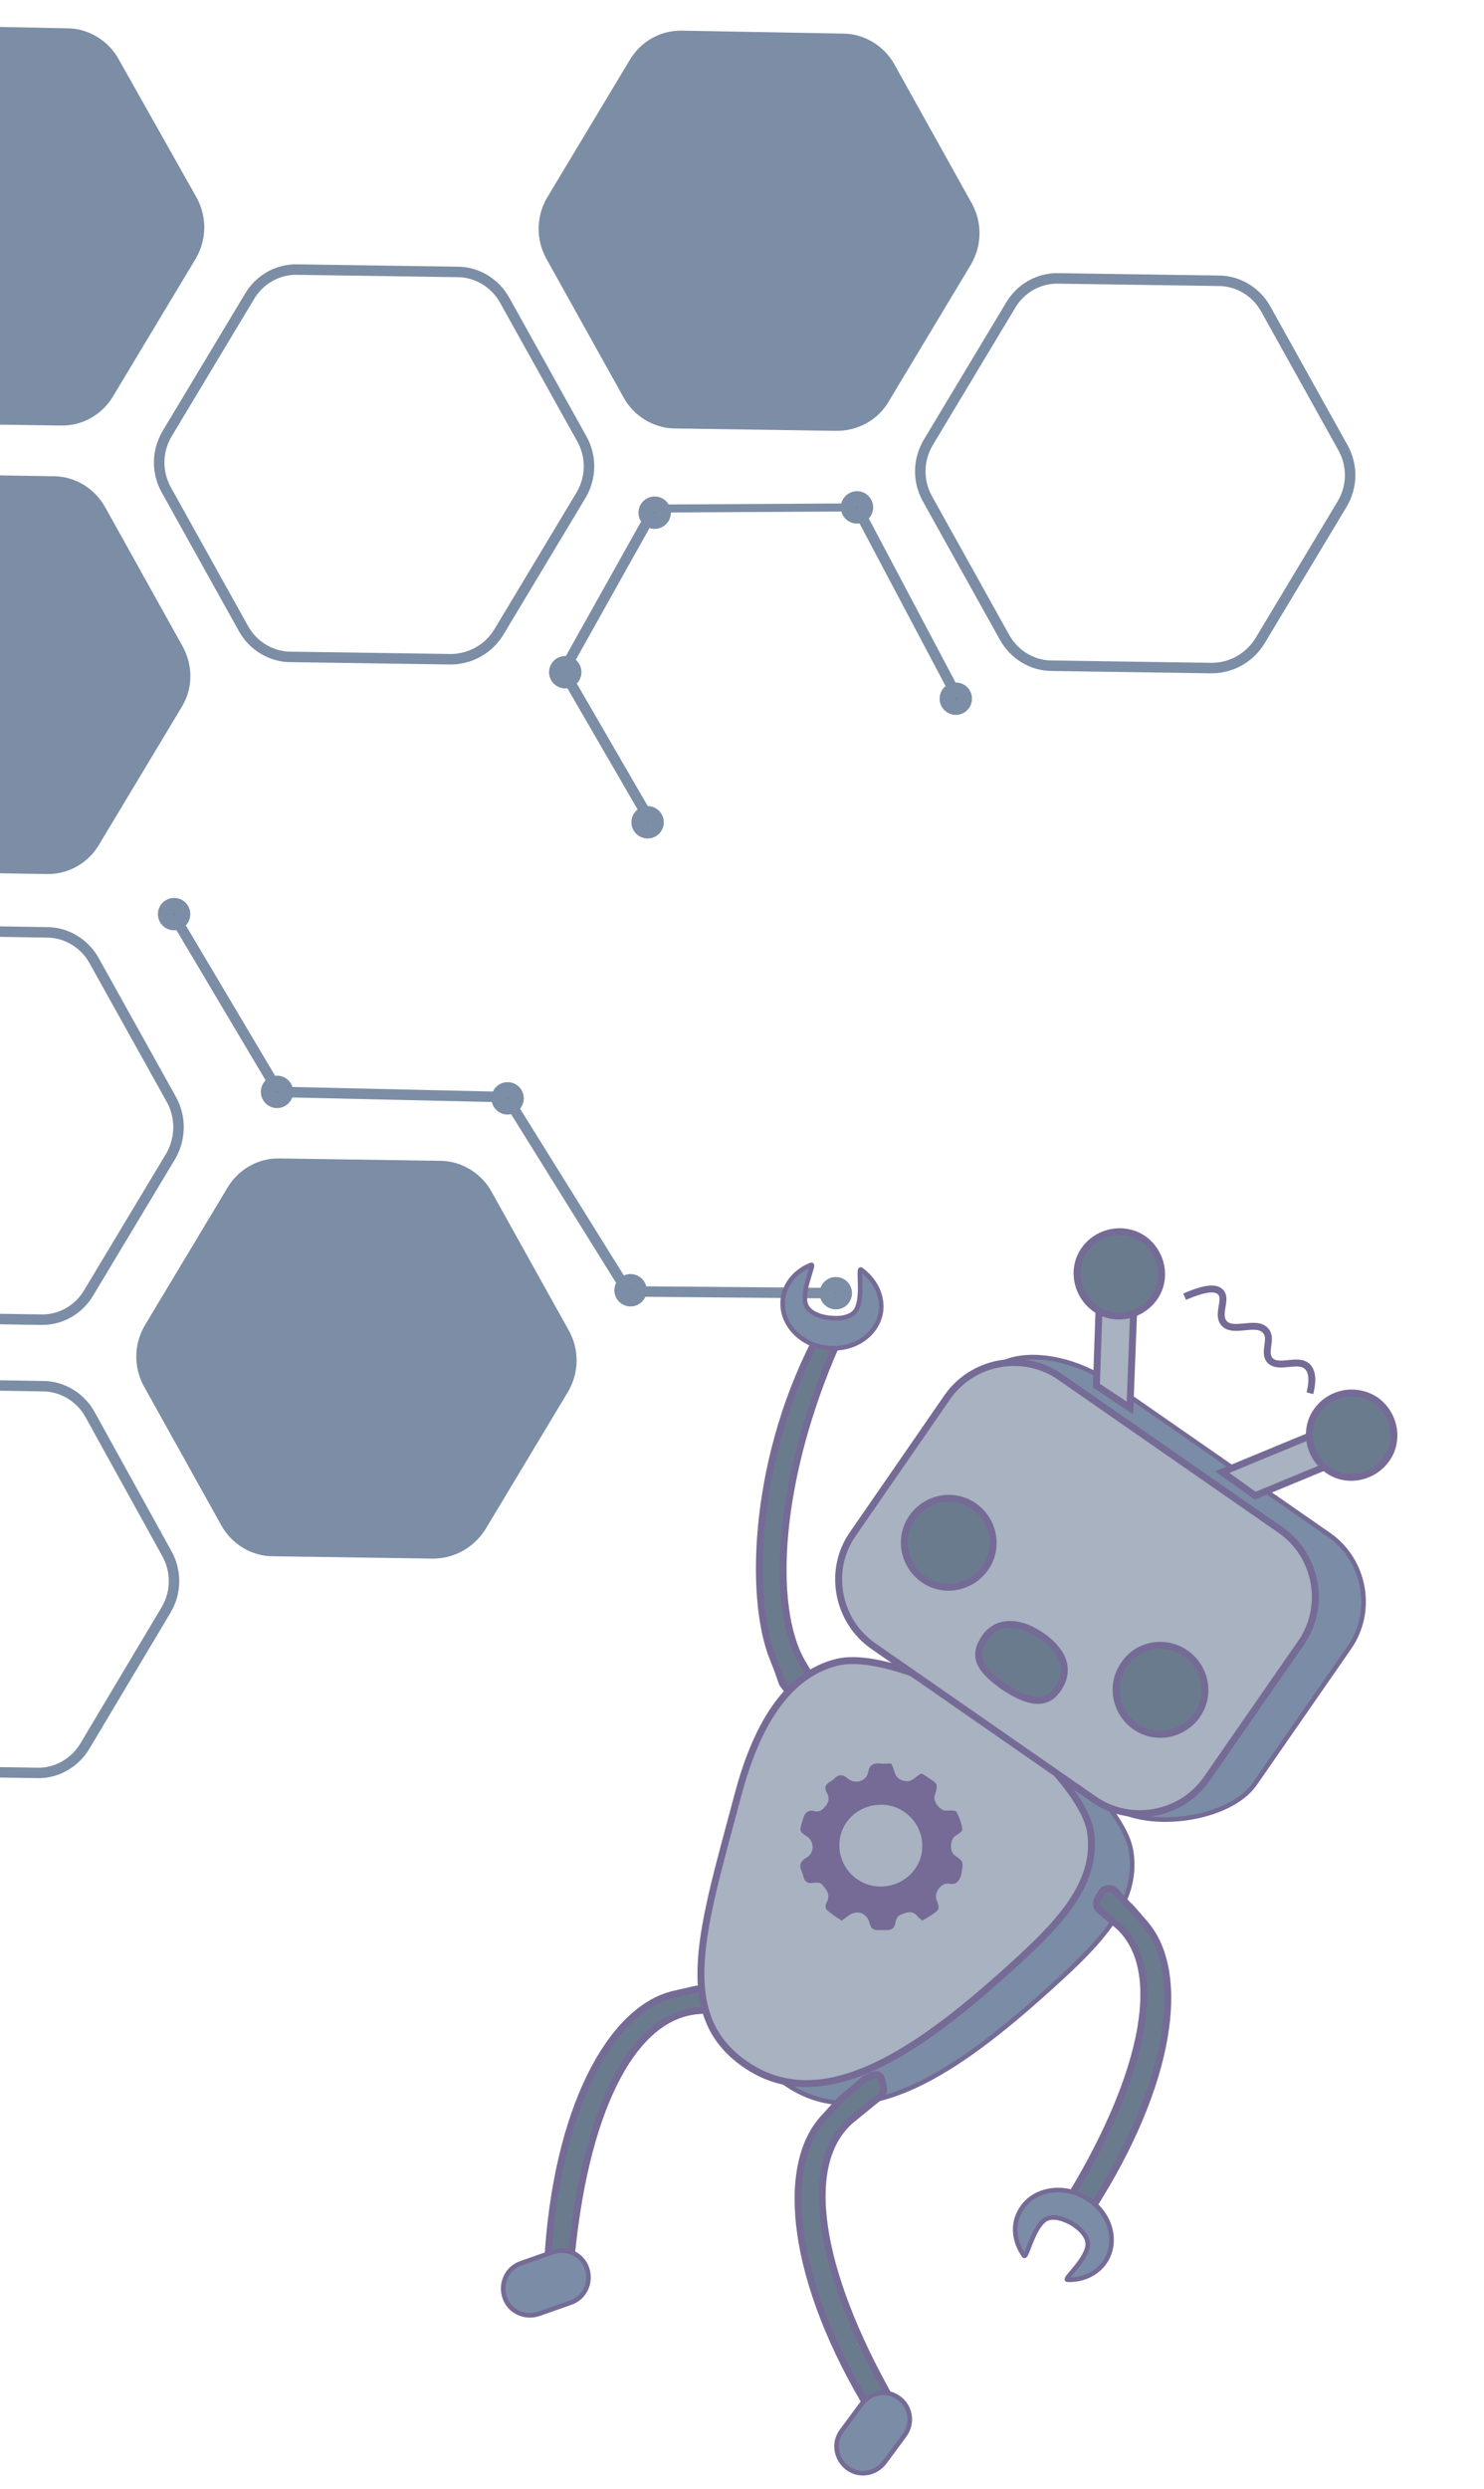 <?xml version="1.0" encoding="utf-8"?>
<!-- Generator: Adobe Illustrator 25.2.0, SVG Export Plug-In . SVG Version: 6.00 Build 0)  -->
<svg version="1.1" id="Lager_1" xmlns="http://www.w3.org/2000/svg" xmlns:xlink="http://www.w3.org/1999/xlink" x="0px" y="0px"
	 viewBox="10 0 252.3 422.9" style="enable-background:new 0 0 252.3 422.9;" xml:space="preserve">
<style type="text/css">
	.st0{fill:none;stroke:#7C8DA6;stroke-width:1.782;stroke-miterlimit:10;}
	.st1{fill:#7C8DA5;stroke:#7C8DA6;stroke-width:1.782;stroke-miterlimit:10;}
	.st2{fill:none;stroke:#7C8DA6;stroke-width:1.364;stroke-miterlimit:10;}
	.st3{fill:#1F1F1D;stroke:#7C8DA6;stroke-width:2.719;stroke-miterlimit:10;}
	.st4{fill:none;stroke:#7C8DA6;stroke-width:1.775;stroke-miterlimit:10;}
	.st5{clip-path:url(#SVGID_2_);}
	.st6{clip-path:url(#SVGID_4_);fill:#6B7B8E;}
	.st7{clip-path:url(#SVGID_4_);fill:none;stroke:#756B96;stroke-width:1.177;stroke-miterlimit:10;}
	.st8{clip-path:url(#SVGID_4_);fill:#7B8DA6;}
	.st9{clip-path:url(#SVGID_4_);fill:none;stroke:#756B96;stroke-width:0.785;stroke-miterlimit:10;}
	.st10{clip-path:url(#SVGID_4_);fill:#A8B2C0;}
	.st11{clip-path:url(#SVGID_4_);fill:#B2B2B2;}
	.st12{clip-path:url(#SVGID_4_);fill:#756B96;}
</style>
<g>
	<path class="st0" d="M224.2,108.9l14-23.3c1.7-2.9,1.8-6.4,0.2-9.4l-13.2-23.7c-1.6-2.9-4.7-4.8-8-4.8l-27.2-0.4
		c-3.4-0.1-6.5,1.7-8.2,4.6l-14,23.3c-1.7,2.9-1.8,6.4-0.2,9.4l13.2,23.7c1.6,2.9,4.7,4.8,8,4.8l27.2,0.4
		C219.3,113.5,222.4,111.8,224.2,108.9z"/>
	<path class="st1" d="M160.3,67.8l14-23.3c1.7-2.9,1.8-6.4,0.2-9.4l-13.2-23.7c-1.6-2.9-4.7-4.8-8-4.8L126,6.1
		c-3.4-0.1-6.5,1.7-8.2,4.6l-14,23.3c-1.7,2.9-1.8,6.4-0.2,9.4l13.2,23.7c1.6,2.9,4.7,4.8,8,4.8l27.2,0.4
		C155.4,72.4,158.6,70.7,160.3,67.8z"/>
	<path class="st1" d="M40.3,110.3L27.1,86.6c-1.6-2.9-4.7-4.8-8-4.8L6.4,81.6c-0.1,20.5-0.2,41-0.5,61.4c0,1.5,0,2.9-0.1,4.4
		l12.1,0.2c3.4,0.1,6.5-1.7,8.2-4.6l14-23.3C41.9,116.8,41.9,113.3,40.3,110.3z"/>
	<path class="st0" d="M94.8,107.4l14-23.3c1.7-2.9,1.8-6.4,0.2-9.4L95.8,51c-1.6-2.9-4.7-4.8-8-4.8l-27.2-0.4
		c-3.4-0.1-6.5,1.7-8.2,4.6l-14,23.3c-1.7,2.9-1.8,6.4-0.2,9.4l13.2,23.7c1.6,2.9,4.7,4.8,8,4.8l27.2,0.4
		C90,112,93.1,110.2,94.8,107.4z"/>
	<path class="st1" d="M6.4,71.2l13.9,0.2c3.4,0.1,6.5-1.7,8.2-4.6l14-23.3c1.7-2.9,1.8-6.4,0.2-9.4L29.4,10.5
		c-1.6-2.9-4.7-4.8-8-4.8L6.6,5.4"/>
	<path class="st0" d="M6.6,5.4c0,21.9-0.1,43.9-0.2,65.8"/>
	<g>
		<line class="st0" x1="172.8" y1="118.5" x2="155.7" y2="86.2"/>
		<line class="st2" x1="121.2" y1="86.4" x2="155.7" y2="86.2"/>
		<line class="st0" x1="105.8" y1="114" x2="121.2" y2="86.5"/>
		<line class="st0" x1="105.8" y1="114" x2="120.4" y2="139.2"/>
		<circle class="st3" cx="120.1" cy="139.7" r="1.4"/>
		<circle class="st3" cx="106.1" cy="114.2" r="1.4"/>
		<circle class="st3" cx="121.3" cy="87.1" r="1.4"/>
		<circle class="st3" cx="155.7" cy="86.2" r="1.4"/>
		<circle class="st3" cx="172.5" cy="118.7" r="1.4"/>
	</g>
	<path class="st1" d="M91.8,259.3l14-23.3c1.7-2.9,1.8-6.4,0.2-9.4l-13.2-23.7c-1.6-2.9-4.7-4.8-8-4.8l-27.2-0.4
		c-3.4-0.1-6.5,1.7-8.2,4.6l-14,23.3c-1.7,2.9-1.8,6.4-0.2,9.4l13.2,23.7c1.6,2.9,4.7,4.8,8,4.8l27.2,0.4
		C86.9,263.9,90,262.2,91.8,259.3z"/>
	<path class="st0" d="M39.2,186.9L26,163.2c-1.6-2.9-4.7-4.8-8-4.8l-12.6-0.2C5,180.1,4.6,202,4.2,224l12.7,0.2
		c3.4,0.1,6.5-1.7,8.2-4.6l14-23.3C40.7,193.4,40.8,189.9,39.2,186.9z"/>
	<g>
		<line class="st0" x1="57.1" y1="185.5" x2="96.8" y2="186.4"/>
		<line class="st0" x1="116.7" y1="219.4" x2="95.9" y2="186"/>
		<line class="st0" x1="57.6" y1="185.9" x2="39.3" y2="155.1"/>
		<line class="st0" x1="116.7" y1="219.4" x2="152.1" y2="219.7"/>
		<circle class="st3" cx="152.1" cy="219.7" r="1.4"/>
		<circle class="st3" cx="117.2" cy="219.2" r="1.4"/>
		<circle class="st3" cx="96.3" cy="186.6" r="1.4"/>
		<circle class="st3" cx="57.1" cy="185.5" r="1.4"/>
		<circle class="st3" cx="39.6" cy="155.3" r="1.4"/>
	</g>
	<path class="st4" d="M38.4,264l-13.1-23.7c-1.6-2.9-4.7-4.8-8-4.8l-12.7-0.2c-0.4,21.9-0.7,43.8-0.7,65.7l12.4,0.2
		c3.3,0.1,6.4-1.7,8.1-4.5l13.9-23.3C40,270.5,40,266.9,38.4,264z"/>
	<g id="robot_maskot_håller_i_sig_1_">
		<g>
			<defs>
				<rect id="SVGID_1_" x="47.4" y="140.2" width="233.6" height="330.3"/>
			</defs>
			<clipPath id="SVGID_2_">
				<use xlink:href="#SVGID_1_"  style="overflow:visible;"/>
			</clipPath>
			<g class="st5">
				<defs>
					<rect id="SVGID_3_" x="47.4" y="140.2" width="233.6" height="330.3"/>
				</defs>
				<clipPath id="SVGID_4_">
					<use xlink:href="#SVGID_3_"  style="overflow:visible;"/>
				</clipPath>
				<path class="st6" d="M107,384.7c2.2-25.2,10.1-42.1,21.6-43.1l7.5-0.6c-0.4-1.1-1.2-3.4-2.1-4.1c-9.1,1.8-2.4,0.3-9.4,1.9
					c-10.8,2.5-20.1,19.7-21.5,45.7C105.2,384.6,105.2,384.6,107,384.7"/>
				<path class="st7" d="M107,384.7c2.2-25.2,10.1-42.1,21.6-43.1l7.5-0.6c-0.4-1.1-1.2-3.4-2.1-4.1c-9.1,1.8-2.4,0.3-9.4,1.9
					c-10.8,2.5-20.1,19.7-21.5,45.7C105.2,384.6,105.2,384.6,107,384.7z"/>
				<path class="st6" d="M152.2,228.4c-10,22.6-11.4,44.5-5.8,54.1c3.8,6.5,5,5.6,5,5.6c-1,0.5-3.7,2.8-4.8,2.7
					c-5.4-7.5-2.4-2.3-5.1-8.9c-4.4-10.7-3.3-35.2,8.1-55.9C151.3,227.3,150.7,227.3,152.2,228.4"/>
				<path class="st7" d="M152.2,228.4c-10,22.6-11.4,44.5-5.8,54.1c3.8,6.5,5,5.6,5,5.6c-1,0.5-3.7,2.8-4.8,2.7
					c-5.4-7.5-2.4-2.3-5.1-8.9c-4.4-10.7-3.3-35.2,8.1-55.9C151.3,227.3,150.7,227.3,152.2,228.4z"/>
				<path class="st8" d="M187,339.1c-16,14.3-31.1,23.4-43.4,14.9c-12.3-8.5-7.2-23.3-1.2-45.9c3-11.2,8-20.2,16.8-22.4
					c6.9-1.7,20.4,4.5,25.8,8.2c5.1,3.6,16.3,14,17.3,20.6C203.8,323.8,196.1,331,187,339.1"/>
				<path class="st9" d="M187,339.1c-16,14.3-31.1,23.4-43.4,14.9c-12.3-8.5-7.2-23.3-1.2-45.9c3-11.2,8-20.2,16.8-22.4
					c6.9-1.7,20.4,4.5,25.8,8.2c5.1,3.6,16.3,14,17.3,20.6C203.8,323.8,196.1,331,187,339.1z"/>
				<path class="st10" d="M180.1,335.8c-16,14.3-31.1,23.4-43.4,14.9c-12.3-8.5-7.2-23.3-1.2-45.9c3-11.2,8-20.2,16.8-22.4
					c6.9-1.7,20.4,4.5,25.8,8.2c5.1,3.6,16.3,14,17.3,20.6C196.8,320.5,189.2,327.7,180.1,335.8"/>
				<path class="st7" d="M180.1,335.8c-16,14.3-31.1,23.4-43.4,14.9c-12.3-8.5-7.2-23.3-1.2-45.9c3-11.2,8-20.2,16.8-22.4
					c6.9-1.7,20.4,4.5,25.8,8.2c5.1,3.6,16.3,14,17.3,20.6C196.8,320.5,189.2,327.7,180.1,335.8z"/>
				<path class="st8" d="M166.6,280.4l32.4,26.4c6.2,4.3,20,2.4,24.3-3.7l16.1-23.2c4.3-6.2,2.7-14.8-3.4-19.1l-37.6-26.1
					c-6.2-4.3-17.1-6.5-21.4-0.3l-13.8,26.9C158.8,267.6,160.4,276.1,166.6,280.4"/>
				<path class="st9" d="M166.6,280.4l32.4,26.4c6.2,4.3,20,2.4,24.3-3.7l16.1-23.2c4.3-6.2,2.7-14.8-3.4-19.1l-37.6-26.1
					c-6.2-4.3-17.1-6.5-21.4-0.3l-13.8,26.9C158.8,267.6,160.4,276.1,166.6,280.4z"/>
				<path class="st6" d="M192.6,375c-0.7-0.4-0.9-1.3-0.5-2c12.7-21,16.3-39.1,7.6-46.2l-2.8-2.3c-0.5-0.4-0.7-1.2-0.3-1.8l0.6-1.1
					c0.5-0.9,1.7-1,2.4-0.3c4.2,4.6,0.8,0.6,5.1,5.6c7.1,8.3,4.5,27.1-9.1,48.3c-0.4,0.7-1.4,0.9-2,0.4
					C193.2,375.4,192.9,375.2,192.6,375"/>
				<path class="st7" d="M192.6,375c-0.7-0.4-0.9-1.3-0.5-2c12.7-21,16.3-39.1,7.6-46.2l-2.8-2.3c-0.5-0.4-0.7-1.2-0.3-1.8l0.6-1.1
					c0.5-0.9,1.7-1,2.4-0.3c4.2,4.6,0.8,0.6,5.1,5.6c7.1,8.3,4.5,27.1-9.1,48.3c-0.4,0.7-1.4,0.9-2,0.4
					C193.2,375.4,192.9,375.2,192.6,375z"/>
				<path class="st10" d="M158.4,279.6l37.6,26.1c6.2,4.3,14.8,2.7,19.1-3.4l16.1-23.2c4.3-6.2,2.7-14.8-3.4-19.1l-37.6-26.1
					c-6.2-4.3-14.8-2.7-19.1,3.4L155,260.6C150.7,266.7,152.3,275.3,158.4,279.6"/>
				<path class="st7" d="M158.4,279.6l37.6,26.1c6.2,4.3,14.8,2.7,19.1-3.4l16.1-23.2c4.3-6.2,2.7-14.8-3.4-19.1l-37.6-26.1
					c-6.2-4.3-14.8-2.7-19.1,3.4L155,260.6C150.7,266.7,152.3,275.3,158.4,279.6z"/>
				<path class="st6" d="M158.7,352.5c-0.9,0.2-0.3,0.1-1.7,0.7c-5.6,4.9-2.4,1.7-7,6.7c-7.5,8.2-5.5,27.7,8.1,49.9
					c1.8-1.1,1.8-1.1,3.4-2.1c-12.5-22-15.5-40.4-6.6-47.7c2.6-2.1,3.9-3.2,4.7-3.8c0.5-0.4,0.7-1.1,0.6-1.7
					c-0.2-0.8-0.3-1.3-0.5-1.7C159.3,352.4,159,352.4,158.7,352.5"/>
				<path class="st7" d="M158.7,352.5c-0.9,0.2-0.3,0.1-1.7,0.7c-5.6,4.9-2.4,1.7-7,6.7c-7.5,8.2-5.5,27.7,8.1,49.9
					c1.8-1.1,1.8-1.1,3.4-2.1c-12.5-22-15.5-40.4-6.6-47.7c2.6-2.1,3.9-3.2,4.7-3.8c0.5-0.4,0.7-1.1,0.6-1.7
					c-0.2-0.8-0.3-1.3-0.5-1.7C159.3,352.4,159,352.4,158.7,352.5z"/>
				<polygon class="st10" points="202.1,239.2 196.4,235.4 196.9,220.9 202.8,221.1 				"/>
				<polygon class="st7" points="202.1,239.2 196.4,235.4 196.9,220.9 202.8,221.1 				"/>
				<polygon class="st10" points="217.8,250.1 223.4,254.1 236.7,248.6 234.5,243.2 				"/>
				<polygon class="st7" points="217.8,250.1 223.4,254.1 236.7,248.6 234.5,243.2 				"/>
				<path class="st6" d="M194.4,212.3c-2.3,3.2-1.4,7.7,1.8,10c3.2,2.3,7.7,1.4,10-1.8c2.3-3.2,1.4-7.7-1.8-10
					C201.2,208.3,196.7,209.1,194.4,212.3"/>
				<path class="st7" d="M194.4,212.3c-2.3,3.2-1.4,7.7,1.8,10c3.2,2.3,7.7,1.4,10-1.8c2.3-3.2,1.4-7.7-1.8-10
					C201.2,208.3,196.7,209.1,194.4,212.3z"/>
				<path class="st6" d="M233.9,239.7c-2.3,3.2-1.4,7.7,1.8,10c3.2,2.3,7.7,1.4,10-1.8c2.3-3.2,1.4-7.7-1.8-10
					C240.6,235.7,236.2,236.5,233.9,239.7"/>
				<path class="st7" d="M233.9,239.7c-2.3,3.2-1.4,7.7,1.8,10c3.2,2.3,7.7,1.4,10-1.8c2.3-3.2,1.4-7.7-1.8-10
					C240.6,235.7,236.2,236.5,233.9,239.7z"/>
				<path class="st8" d="M107,391.2l-5.4,1.9c-2.4,0.8-5-0.4-5.8-2.8c-0.8-2.4,0.4-5,2.8-5.8l5.4-1.9c2.4-0.8,5,0.4,5.8,2.8
					C110.6,387.8,109.4,390.4,107,391.2"/>
				<path class="st9" d="M107,391.2l-5.4,1.9c-2.4,0.8-5-0.4-5.8-2.8c-0.8-2.4,0.4-5,2.8-5.8l5.4-1.9c2.4-0.8,5,0.4,5.8,2.8
					C110.6,387.8,109.4,390.4,107,391.2z"/>
				<path class="st8" d="M163.8,413.7l-3.4,4.6c-1.5,2-4.3,2.5-6.3,1c-2-1.5-2.5-4.3-1-6.3l3.4-4.6c1.5-2,4.3-2.5,6.3-1h0
					C164.8,408.8,165.3,411.6,163.8,413.7"/>
				<path class="st9" d="M163.8,413.7l-3.4,4.6c-1.5,2-4.3,2.5-6.3,1c-2-1.5-2.5-4.3-1-6.3l3.4-4.6c1.5-2,4.3-2.5,6.3-1h0
					C164.8,408.8,165.3,411.6,163.8,413.7z"/>
				<path class="st8" d="M159.8,222.5c-0.4,4.1-4.5,7-9.1,6.5c-4.6-0.5-8-4.1-7.6-8.2c0.3-2.7,2.2-4.9,4.8-5.9
					c0.7-0.3-1.5,3.9-1,6.4c0.4,2.1,3.6,2.6,4.3,2.6c0.7,0.1,3.6,0.3,4.5-1.6c1.1-2.4,0.1-7,0.7-6.6
					C158.7,217.4,160,219.9,159.8,222.5"/>
				<path class="st9" d="M159.8,222.5c-0.4,4.1-4.5,7-9.1,6.5c-4.6-0.5-8-4.1-7.6-8.2c0.3-2.7,2.2-4.9,4.8-5.9
					c0.7-0.3-1.5,3.9-1,6.4c0.4,2.1,3.6,2.6,4.3,2.6c0.7,0.1,3.6,0.3,4.5-1.6c1.1-2.4,0.1-7,0.7-6.6
					C158.7,217.4,160,219.9,159.8,222.5z"/>
				<path class="st8" d="M183.4,375.7c1.9-3.6,6.8-4.7,10.9-2.5c4.1,2.2,5.8,6.9,3.9,10.5c-1.3,2.4-3.9,3.7-6.7,3.6
					c-0.8,0,2.9-3,3.4-5.6c0.4-2.1-2.3-3.8-2.9-4.1c-0.6-0.3-3.2-1.7-4.7-0.2c-1.9,1.8-2.8,6.4-3.2,5.8
					C182.4,380.8,182.1,378,183.4,375.7"/>
				<path class="st9" d="M183.4,375.7c1.9-3.6,6.8-4.7,10.9-2.5c4.1,2.2,5.8,6.9,3.9,10.5c-1.3,2.4-3.9,3.7-6.7,3.6
					c-0.8,0,2.9-3,3.4-5.6c0.4-2.1-2.3-3.8-2.9-4.1c-0.6-0.3-3.2-1.7-4.7-0.2c-1.9,1.8-2.8,6.4-3.2,5.8
					C182.4,380.8,182.1,378,183.4,375.7z"/>
				<path class="st6" d="M201.1,282.8c-2.4,3.4-1.5,8.1,1.9,10.5c3.4,2.4,8.1,1.5,10.5-1.9c2.4-3.4,1.5-8.1-1.9-10.5
					C208.2,278.5,203.4,279.3,201.1,282.8"/>
				<path class="st7" d="M201.1,282.8c-2.4,3.4-1.5,8.1,1.9,10.5c3.4,2.4,8.1,1.5,10.5-1.9c2.4-3.4,1.5-8.1-1.9-10.5
					C208.2,278.5,203.4,279.3,201.1,282.8z"/>
				<path class="st6" d="M165.1,257.8c-2.4,3.4-1.5,8.1,1.9,10.5c3.4,2.4,8.1,1.5,10.5-1.9c2.4-3.4,1.5-8.1-1.9-10.5
					C172.2,253.5,167.5,254.4,165.1,257.8"/>
				<path class="st7" d="M165.1,257.8c-2.4,3.4-1.5,8.1,1.9,10.5c3.4,2.4,8.1,1.5,10.5-1.9c2.4-3.4,1.5-8.1-1.9-10.5
					C172.2,253.5,167.5,254.4,165.1,257.8z"/>
				<path class="st11" d="M155.8,398.2c0.1,0,0.1-0.1,0.2-0.1l0,0C155.9,398.1,155.9,398.2,155.8,398.2"/>
				<path class="st11" d="M155.7,398.3c0.1,0,0.1,0,0.2-0.1C155.8,398.2,155.7,398.2,155.7,398.3L155.7,398.3z"/>
				<path class="st6" d="M177.4,278.3c2.3-3.4,6.4-2.7,9.8-0.3c3.4,2.4,5,5.6,2.6,9c-2.3,3.4-6.1,1.6-9.5-0.7
					C177,283.8,175.1,281.7,177.4,278.3"/>
				<path class="st7" d="M177.4,278.3c2.3-3.4,6.4-2.7,9.8-0.3c3.4,2.4,5,5.6,2.6,9c-2.3,3.4-6.1,1.6-9.5-0.7
					C177,283.8,175.1,281.7,177.4,278.3z"/>
				<path class="st12" d="M172.3,315.2c-0.9-0.7-0.8-2.6,0.1-3.3c0.5-0.3,1.3-0.8,1.2-1.1c-0.1-1-0.5-2.1-1-3
					c-0.2-0.3-1.2-0.2-1.8-0.2c-1,0-2.2-1.6-1.9-2.5c0.6-2,0.6-2-1.1-3.1c-0.4-0.3-0.8-0.5-1.1-0.7c-1.1,0.4-1.6,1.7-3.2,1.2
					c-1.6-0.5-1.3-1.8-2-2.9c-0.6,0-1.3,0.1-1.9,0c-1.2-0.1-1.8,0.3-2,1.5c-0.3,1.5-2.2,2.1-3.4,1.1c-0.9-0.8-1.6-0.8-2.4,0
					c-0.2,0.2-0.5,0.4-0.7,0.5c-0.8,0.5-1,1-0.5,1.9c0.4,0.8,0.4,1.5-0.3,2.3c-0.5,0.6-1,1-1.8,0.8c-1.2-0.3-1.7,0.3-2,1.4
					c-0.6,2-0.7,2,0.7,2.9c1.3,0.9,1.3,2.8-0.1,3.6c-1,0.6-1.3,1.3-0.8,2.3c0.1,0.3,0.2,0.6,0.3,0.9c0.2,0.9,0.7,1.2,1.6,1.1
					c0.5-0.1,1.2-0.1,1.5,0.2c0.8,0.9,1.6,1.8,0.8,3.2c-0.2,0.3-0.2,1,0.1,1.2c0.8,0.7,1.7,1.3,2.5,1.8c0.4-0.3,0.8-0.6,1.1-0.8
					c1.4-1.1,3.1-0.6,3.6,1.1c0.2,1,0.7,1.4,1.7,1.3c0.4,0,0.8,0,1.3,0c0.8,0,1.2-0.3,1.4-1.1c0.1-0.5,0.3-1.2,0.7-1.4
					c1.1-0.5,2.3-1,3.2,0.3c0.2,0.2,0.4,0.3,0.7,0.6c0.5-0.3,1-0.6,1.5-0.9c1.5-1,1.5-1.1,0.9-2.7c-0.4-1.1,0.7-2.7,1.9-2.7
					c0.1,0,0.2,0,0.2,0c1.2,0.3,1.7-0.3,2.1-1.4C173.8,316.3,173.9,316.3,172.3,315.2 M166.8,313.6c0,3.9-3.2,6.9-7.1,6.9
					c-3.9,0-7-3.2-7-7c0-3.9,3.2-6.9,7.1-6.9C163.7,306.6,166.8,309.8,166.8,313.6"/>
				<path class="st7" d="M211.4,220.3c3.9-1.7,5.4-1.5,6.1-0.8c1.2,1.2-0.7,3.8,0.6,5.3c1.6,1.8,5.5-0.6,7.1,1.3
					c1.2,1.4-0.5,3.6,0.7,5c1.5,1.6,4.8-0.5,6.4,1.1c1,1,0.8,2.9,0.4,4.5"/>
			</g>
		</g>
	</g>
</g>
</svg>
